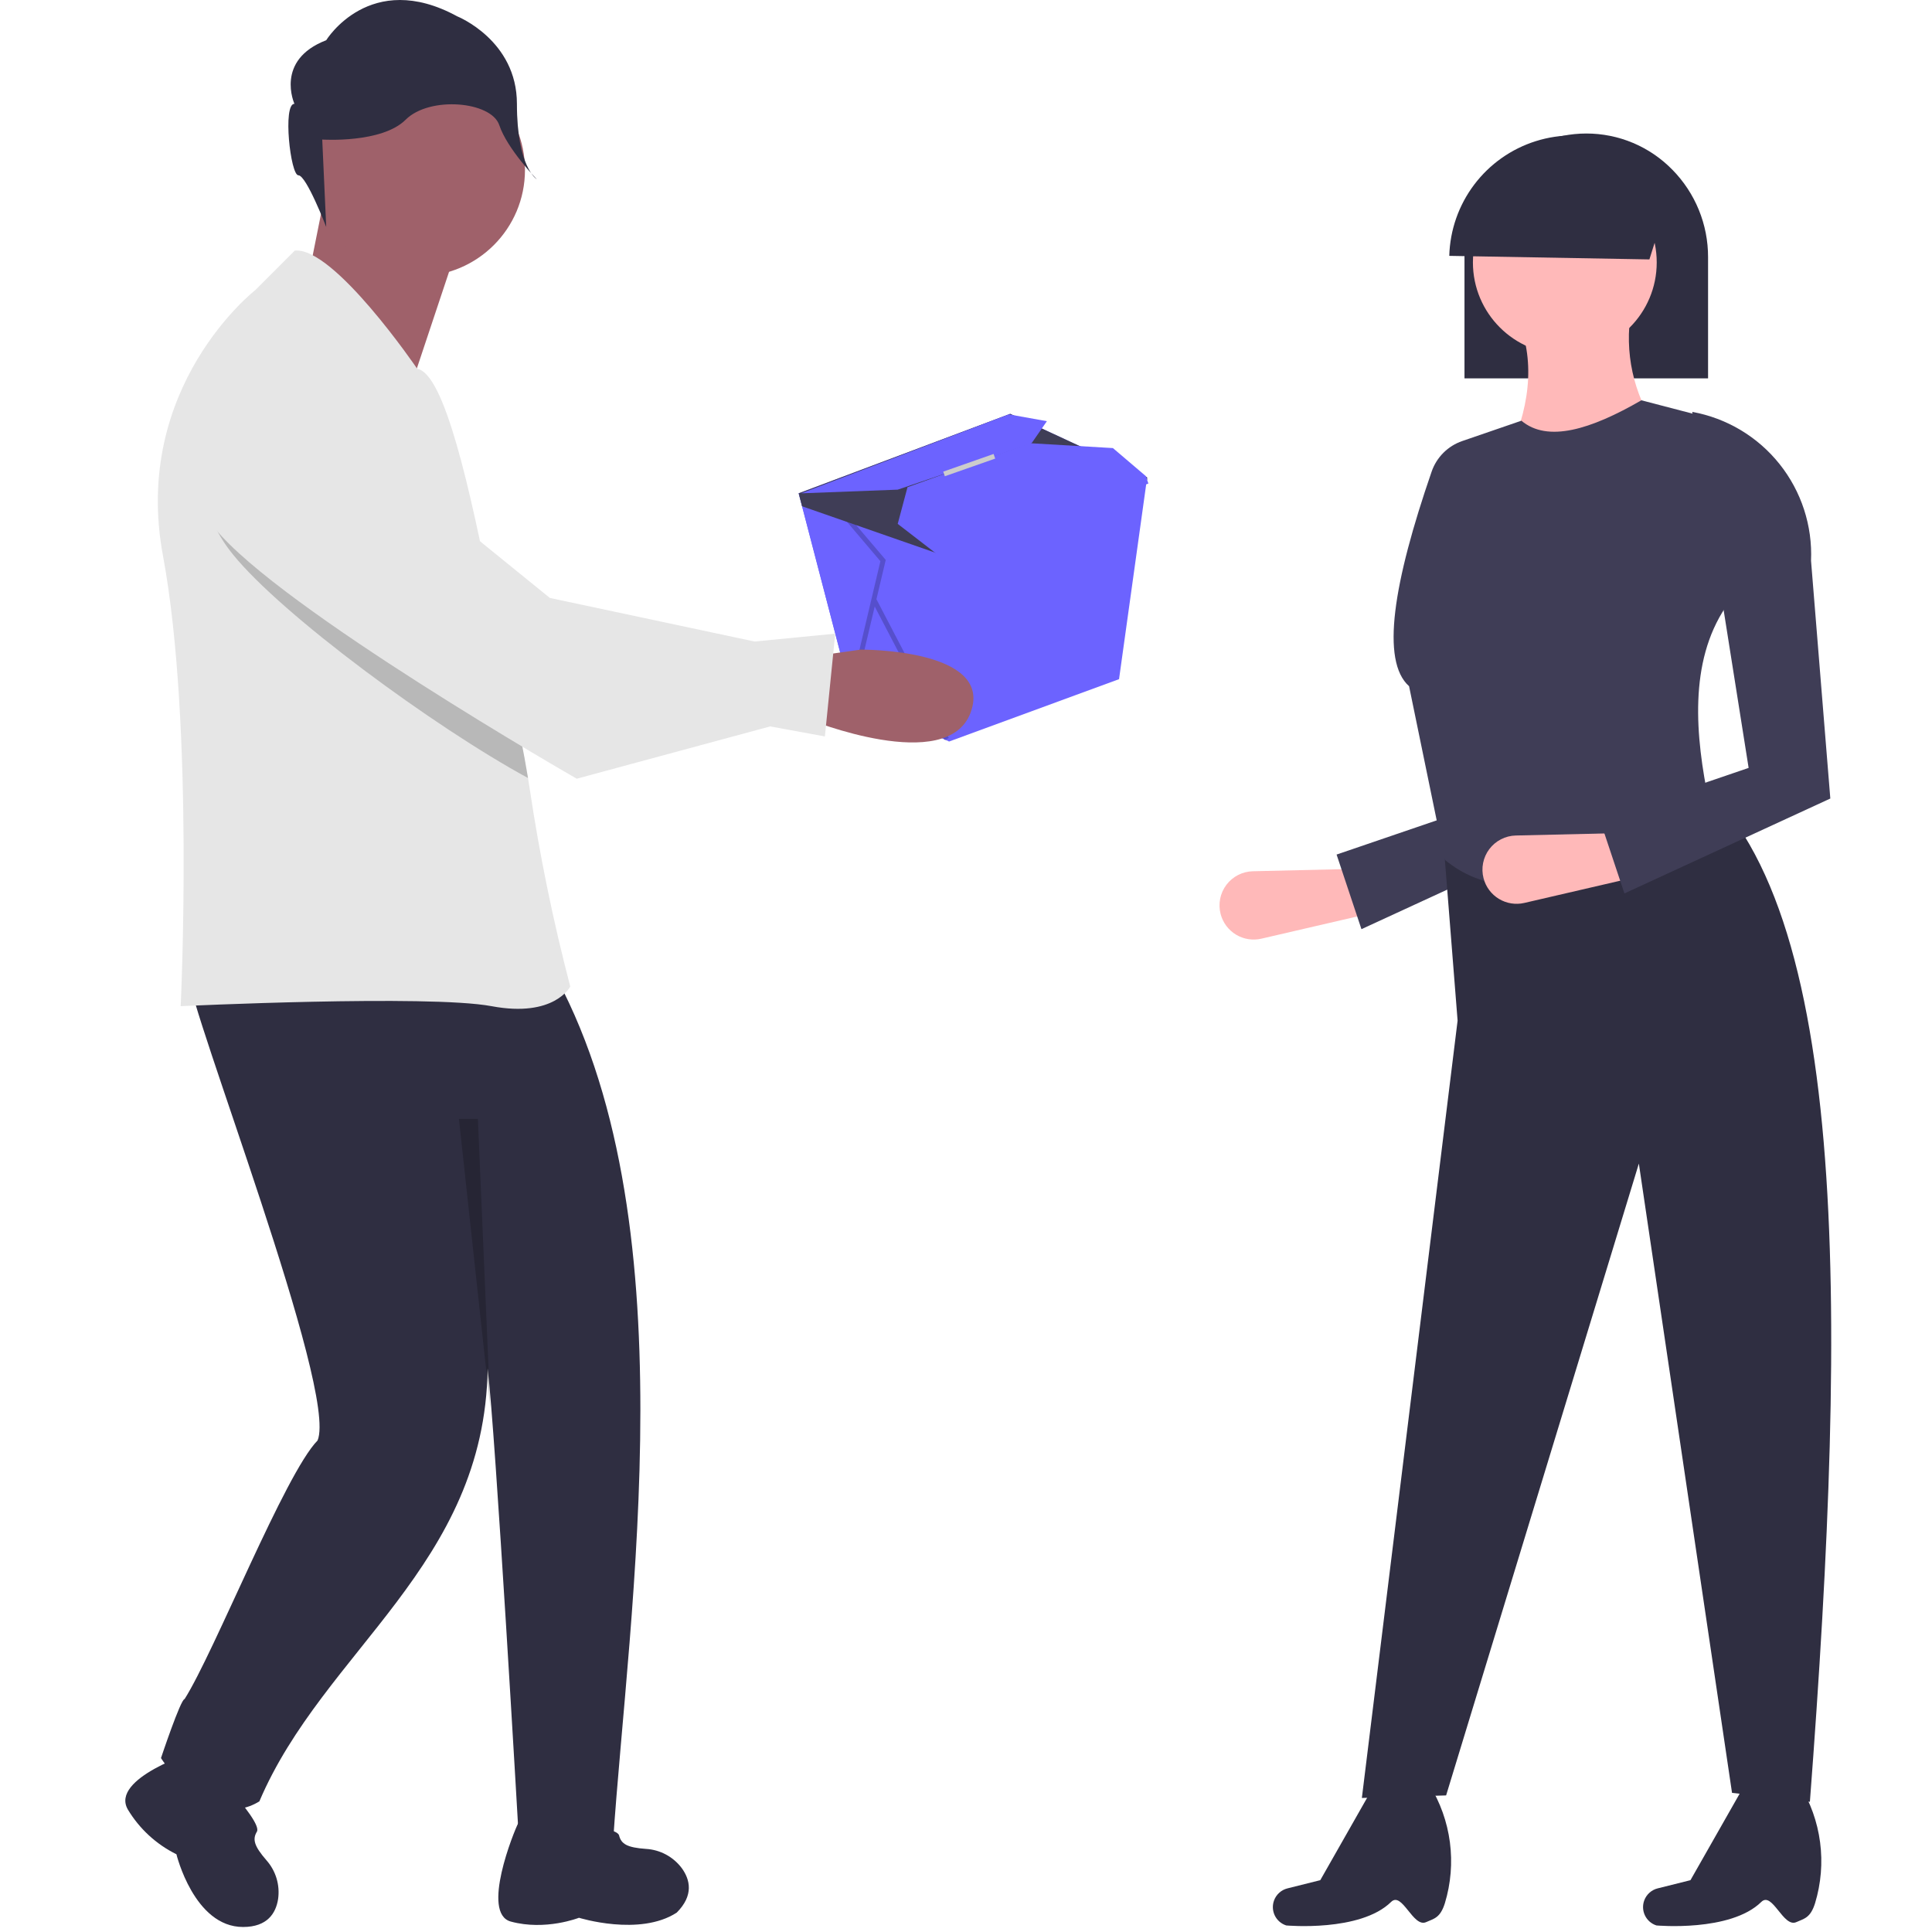 <svg width="240" height="240" viewBox="0 0 240 240" fill="none" xmlns="http://www.w3.org/2000/svg">
<path d="M142.505 59.307L142.493 59.389L142.459 59.626L139.011 84.368L117.899 92.115L117.568 91.957L105.748 86.343L99.636 62.892L99.217 61.282L99.344 61.233L125.493 51.409L142.489 59.298L142.505 59.307Z" fill="#6C63FF"/>
<path d="M117.568 91.957L105.748 86.343L99.217 61.282L99.344 61.233L116.38 68.42L117.568 91.957Z" fill="#6C63FF"/>
<path opacity="0.2" d="M117.865 91.671L108.874 74.441L110.029 69.556L104.59 63.152L104.127 63.545L109.366 69.715L105.453 86.273L106.044 86.413L108.66 75.344L117.326 91.951L117.865 91.671Z" fill="black"/>
<path d="M142.505 59.611L142.459 59.626L116.38 68.724L99.636 62.892L99.217 61.282L99.344 61.233L125.493 51.409L142.489 59.298L142.493 59.389L142.505 59.611Z" fill="#3F3D56"/>
<path d="M116.834 69.18L111.518 65.079L112.733 60.522L127.921 55.054L138.25 55.662L142.351 59.155L142.655 60.066L116.834 69.18Z" fill="#6C63FF"/>
<path d="M99.519 61.282L111.519 60.826L118.019 58.62L128.153 55.054L130.049 52.321L125.32 51.474L99.519 61.282Z" fill="#6C63FF"/>
<path d="M123.426 56.394L117.17 58.589L117.371 59.162L123.628 56.967L123.426 56.394Z" fill="#CCCCCC"/>
<path d="M41.017 20.868L38.084 35.533L51.772 45.799L58.127 26.734L41.017 20.868Z" fill="#9F616A"/>
<path d="M52.015 34.311C59.305 34.311 65.214 28.402 65.214 21.112C65.214 13.823 59.305 7.913 52.015 7.913C44.726 7.913 38.816 13.823 38.816 21.112C38.816 28.402 44.726 34.311 52.015 34.311Z" fill="#9F616A"/>
<path d="M23.42 121.117C23.48 125.375 42.026 172.767 39.452 178.938C35.392 183.088 26.661 205.172 22.931 211.064C22.442 211.064 19.998 218.396 19.998 218.396C19.998 218.396 25.864 227.684 32.219 223.773C40.21 204.98 60.222 194.498 60.575 170.003C61.541 177.74 64.393 227.409 64.393 227.409C64.393 227.409 63.846 227.641 76.157 228.821C78.069 199.994 85.88 150.95 68.393 120.139C63.016 117.695 23.42 121.117 23.42 121.117Z" fill="#2F2E41"/>
<path d="M64.393 226.442C63.821 227.541 59.723 237.686 63.453 238.703C67.754 239.876 71.923 238.232 71.923 238.232C71.923 238.232 79.453 240.585 84.061 237.595C86.211 235.444 85.722 233.489 84.696 232.072C84.174 231.374 83.507 230.798 82.74 230.384C81.972 229.971 81.124 229.729 80.254 229.678C77.916 229.511 77.173 229.078 76.905 228.006C76.514 226.442 64.393 226.442 64.393 226.442Z" fill="#2F2E41"/>
<path d="M24.169 217.583C24.169 217.583 13.662 220.901 15.874 224.772C17.311 227.171 19.408 229.105 21.916 230.343C21.916 230.343 24.107 239.377 30.19 239.377C33.231 239.377 34.268 237.649 34.544 235.921C34.67 235.058 34.605 234.179 34.355 233.344C34.105 232.509 33.675 231.739 33.097 231.087C31.561 229.316 31.343 228.484 31.911 227.537C32.74 226.155 24.169 217.583 24.169 217.583Z" fill="#2F2E41"/>
<path d="M70.839 122.548C70.839 122.548 68.882 126.458 61.06 124.99C53.239 123.527 22.444 124.99 22.444 124.99C22.444 124.99 24.152 90.04 20.242 69.018C16.331 47.997 31.729 36.021 31.729 36.021L36.618 31.131C41.508 30.647 51.832 45.818 51.832 45.818C55.23 46.388 58.402 60.83 61.108 74.496C61.267 75.277 61.418 76.049 61.569 76.821C62.816 83.192 64.552 90.284 65.592 96.651C65.668 97.103 65.738 97.55 65.804 97.997C67.04 106.265 68.721 114.461 70.839 122.548Z" fill="#E6E6E6"/>
<path d="M36.575 12.894C36.575 12.894 34.108 7.465 40.524 4.997C40.524 4.997 45.953 -3.887 56.81 2.036C56.81 2.036 64.214 4.997 64.214 12.894C64.214 20.791 66.681 22.271 66.681 22.271C66.681 22.271 63.007 18.501 62.02 15.54C61.032 12.579 53.356 11.907 50.395 14.868C47.433 17.829 40.03 17.336 40.03 17.336L40.524 28.194C40.524 28.194 38.056 21.777 37.069 21.777C36.082 21.777 35.095 12.894 36.575 12.894Z" fill="#2F2E41"/>
<path opacity="0.2" d="M65.594 96.651C53.933 90.312 35.043 76.411 28.949 68.891C20.916 58.985 29.678 51.456 29.678 51.456C39.613 45.188 51.49 66.694 51.49 66.694L61.109 74.496C61.269 75.277 61.42 76.049 61.57 76.821C62.817 83.192 64.554 90.284 65.594 96.651Z" fill="black"/>
<path d="M100.402 89.347C100.402 89.347 117.739 96.384 120.592 88.473C123.446 80.561 106.905 80.697 106.905 80.697L100.411 81.617L100.402 89.347Z" fill="#9F616A"/>
<path d="M27.454 48.237C27.454 48.237 18.696 55.77 26.724 65.673C34.751 75.576 71.642 96.734 71.642 96.734L95.671 90.238L102.472 91.482L103.754 78.715L93.736 79.693L68.305 74.278L52.088 61.12C52.088 61.12 37.386 41.972 27.454 48.237Z" fill="#E6E6E6"/>
<path opacity="0.2" d="M59.363 138.994L60.895 174.797L57.01 138.994H59.363Z" fill="black"/>
<path d="M170.603 113.383L156.694 116.606C155.617 116.855 154.487 116.675 153.541 116.104C152.596 115.533 151.91 114.616 151.631 113.547C151.468 112.927 151.448 112.279 151.572 111.651C151.696 111.022 151.961 110.43 152.346 109.918C152.732 109.407 153.228 108.989 153.798 108.697C154.368 108.404 154.997 108.245 155.637 108.23L169.073 107.917L170.603 113.383Z" fill="#FFB9B9"/>
<path d="M169.124 115.424L166.035 106.156L184.555 99.831L179.64 56.543C188.49 58.152 192.702 65.111 192.307 74.098L194.703 103.636L169.124 115.424Z" fill="#3F3D56"/>
<path d="M181.924 46.999H212.182V31.952C212.192 27.888 210.6 23.984 207.75 21.087C206.358 19.66 204.694 18.526 202.857 17.753C201.019 16.98 199.045 16.583 197.052 16.585C193.07 16.593 189.252 18.167 186.422 20.967C183.592 23.767 181.978 27.569 181.928 31.55C181.926 31.688 181.924 31.819 181.924 31.952L181.924 46.999Z" fill="#2F2E41"/>
<path d="M224.831 223.826L215.159 222.716L203.584 144.545L179.641 223.033L169.176 223.35L181.068 126.786L179.324 104.746L208.975 95.391C229.976 110.051 229.541 161.832 224.831 223.826Z" fill="#2F2E41"/>
<path d="M194.387 44.017C200.692 44.017 205.804 38.905 205.804 32.6C205.804 26.295 200.692 21.184 194.387 21.184C188.082 21.184 182.971 26.295 182.971 32.6C182.971 38.905 188.082 44.017 194.387 44.017Z" fill="#FFB9B9"/>
<path d="M205.804 53.213L186.459 58.287C189.718 52.019 190.761 46.168 188.996 40.845L202.632 38.626C201.756 43.715 202.893 48.947 205.804 53.213Z" fill="#FFB9B9"/>
<path d="M212.302 99.672C201.452 106.572 188.813 114.499 179.48 106.807L175.04 85.243C171.511 82.1 173.076 72.401 177.846 58.577C178.149 57.7 178.648 56.903 179.305 56.247C179.962 55.591 180.759 55.093 181.637 54.791L188.993 52.262C192.253 55.004 197.598 53.368 203.898 49.725L211.192 51.628L214.363 75.412C209.785 82.271 210.585 91.403 212.302 99.672Z" fill="#3F3D56"/>
<path d="M203.265 108.943L189.356 112.166C188.28 112.415 187.149 112.235 186.203 111.664C185.258 111.093 184.573 110.176 184.293 109.107C184.13 108.488 184.111 107.839 184.235 107.211C184.359 106.582 184.623 105.99 185.009 105.479C185.394 104.967 185.89 104.549 186.46 104.257C187.03 103.964 187.659 103.805 188.299 103.79L201.735 103.477L203.265 108.943Z" fill="#FFB9B9"/>
<path d="M223.151 238.771C221.527 239.513 220.166 234.918 218.796 236.264C214.963 240.031 205.768 239.186 205.768 239.186C205.459 239.087 205.174 238.926 204.929 238.714C204.685 238.501 204.486 238.241 204.345 237.949C204.203 237.657 204.123 237.339 204.108 237.015C204.093 236.691 204.144 236.368 204.258 236.064C204.394 235.701 204.617 235.376 204.906 235.118C205.196 234.859 205.544 234.675 205.92 234.581L209.996 233.562L216.397 222.306L223.372 221.424L223.548 221.712C224.896 223.885 225.766 226.321 226.098 228.857C226.431 231.393 226.218 233.97 225.475 236.418C224.895 238.276 224.106 238.336 223.151 238.771Z" fill="#2F2E41"/>
<path d="M177.165 238.771C175.54 239.513 174.18 234.918 172.809 236.264C168.977 240.031 159.782 239.186 159.782 239.186C159.473 239.087 159.188 238.926 158.943 238.714C158.698 238.501 158.499 238.241 158.358 237.949C158.217 237.657 158.137 237.339 158.122 237.015C158.107 236.691 158.158 236.368 158.272 236.064C158.408 235.701 158.63 235.376 158.92 235.118C159.21 234.859 159.557 234.675 159.934 234.581L164.01 233.562L170.41 222.306L177.386 221.424L177.562 221.712C178.91 223.885 179.78 226.321 180.112 228.857C180.444 231.393 180.232 233.97 179.489 236.418C178.909 238.276 178.119 238.336 177.165 238.771Z" fill="#2F2E41"/>
<path d="M207.77 23.078L204.895 32.226L180.035 31.784C180.12 28.584 181.203 25.489 183.132 22.934C185.061 20.378 187.74 18.489 190.794 17.53C193.849 16.571 197.127 16.59 200.171 17.585C203.214 18.58 205.871 20.5 207.77 23.078H207.77Z" fill="#2F2E41"/>
<path d="M201.79 110.984L198.701 101.717L217.221 95.391L210.216 51.165C214.495 51.943 218.348 54.245 221.061 57.645C223.774 61.045 225.164 65.313 224.973 69.658L227.369 99.196L201.79 110.984Z" fill="#3F3D56"/>
</svg>
